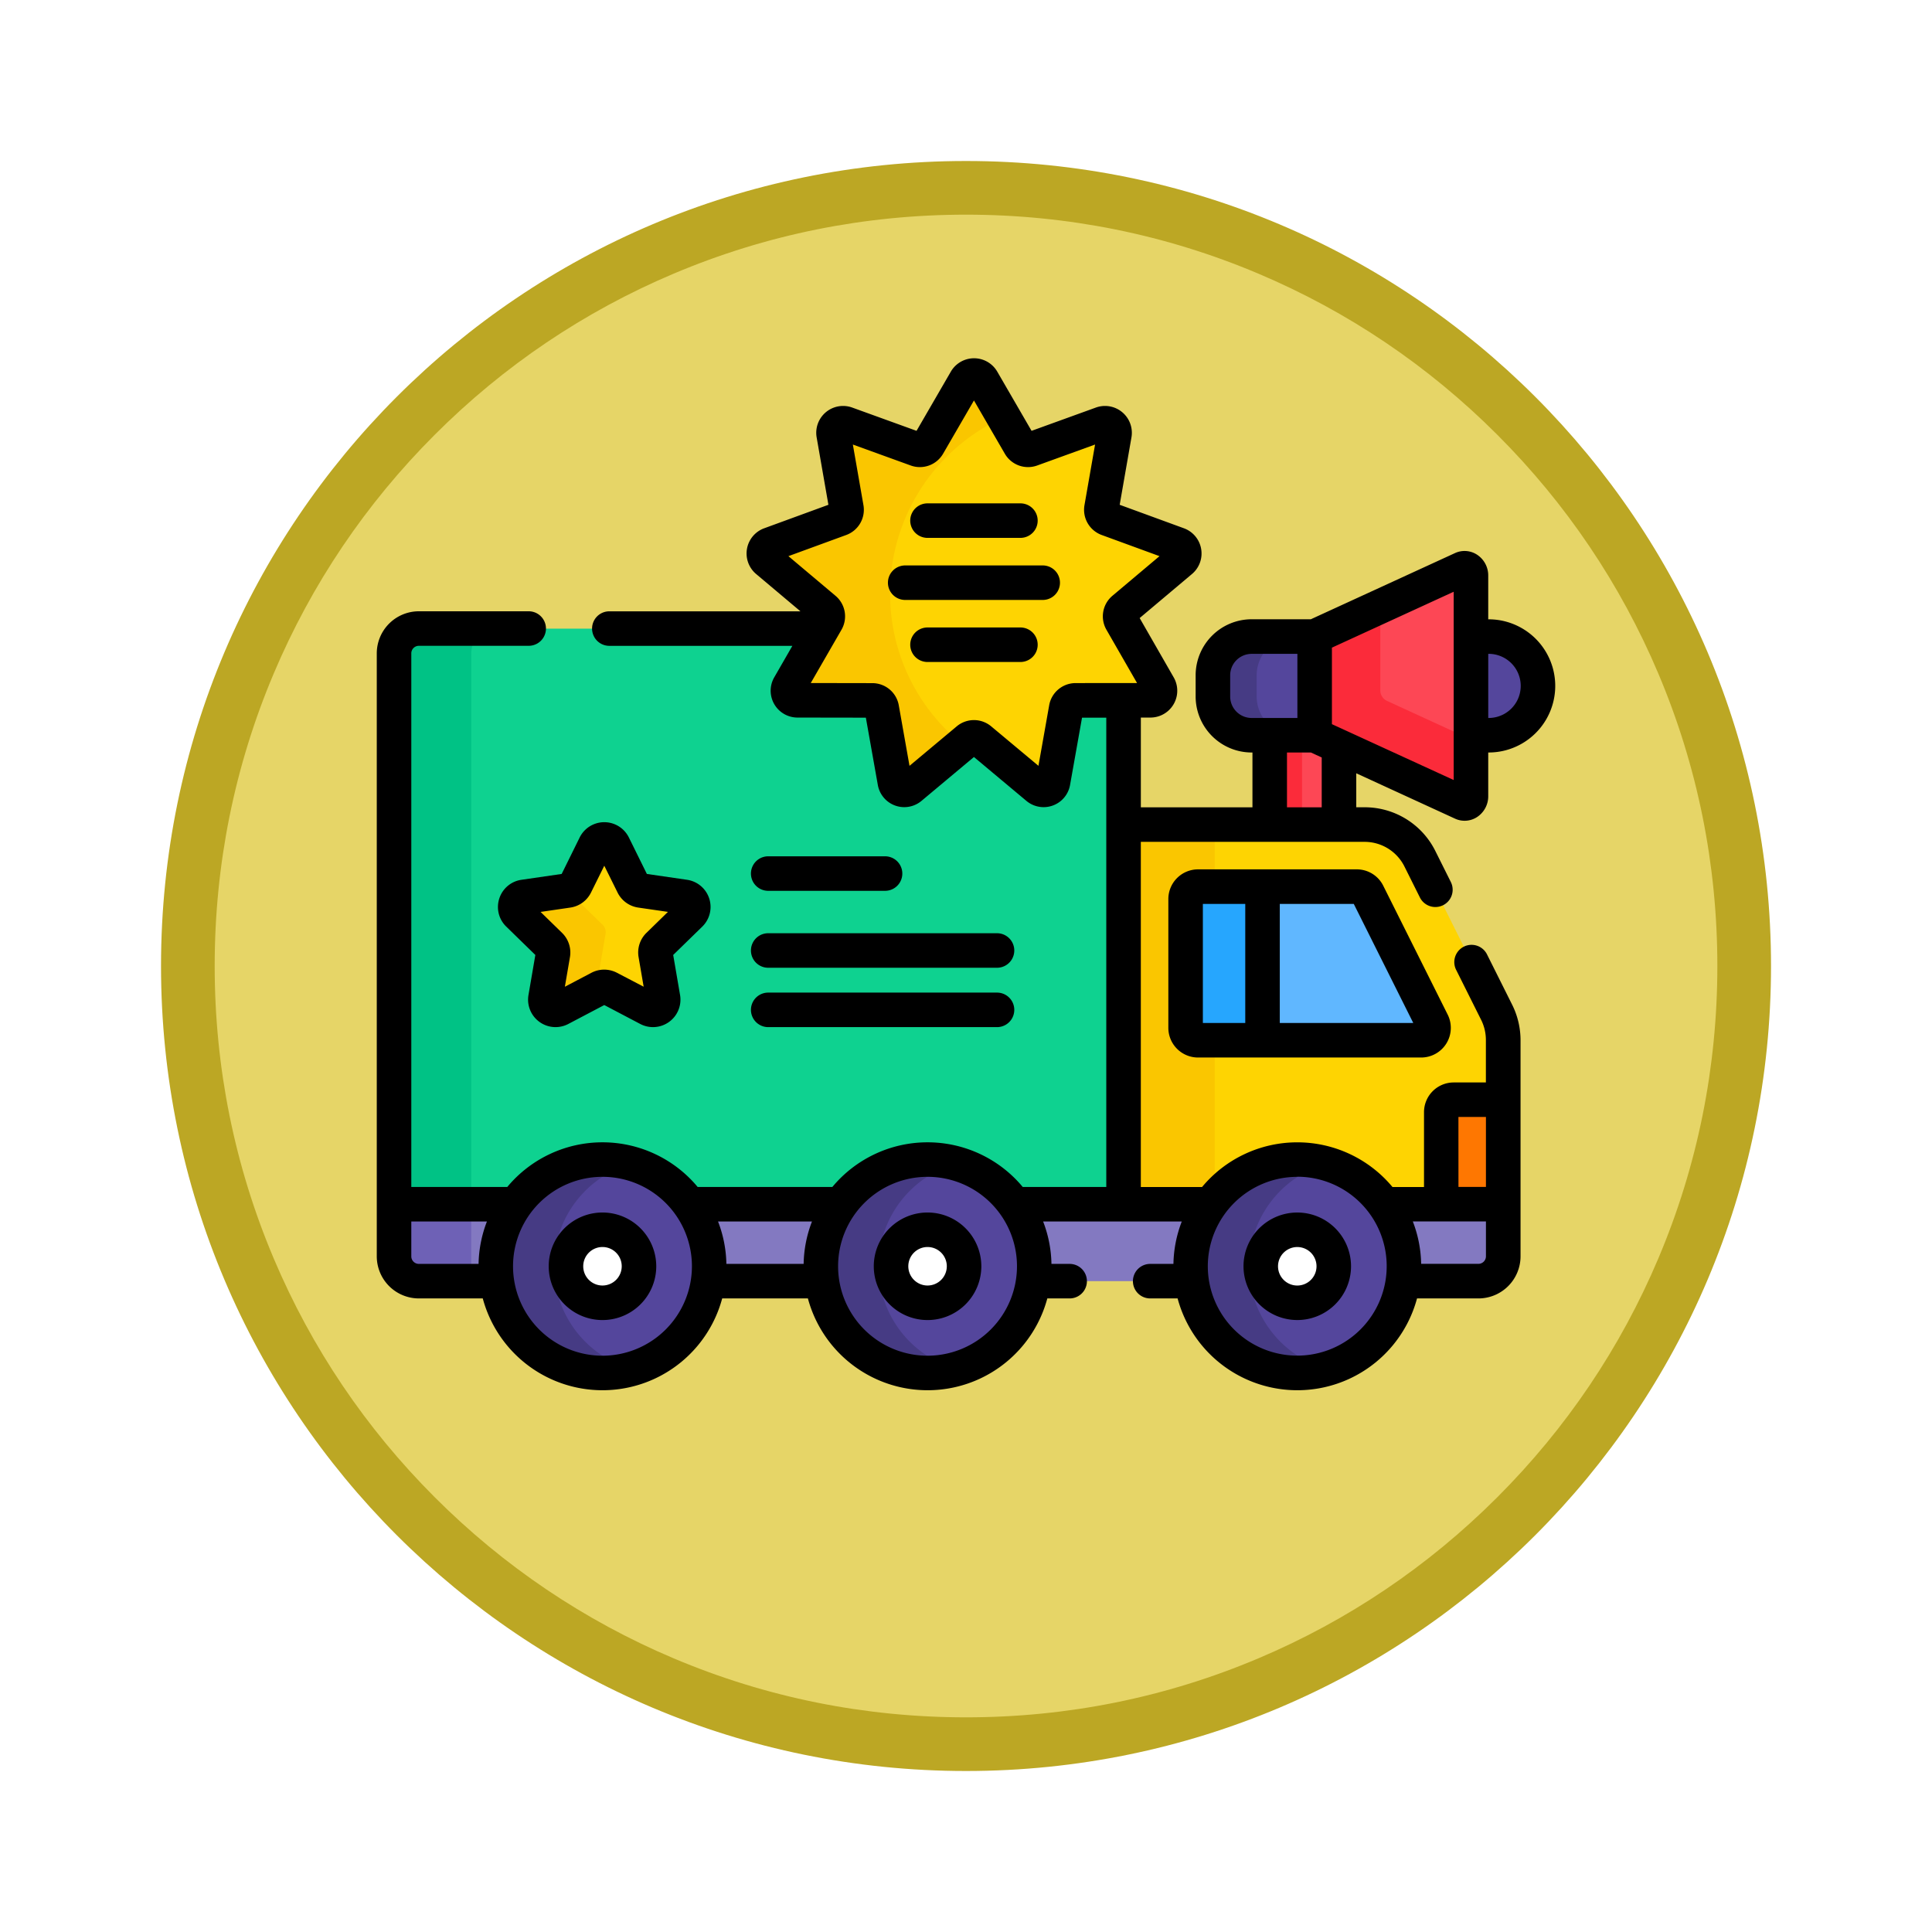 <svg xmlns="http://www.w3.org/2000/svg" xmlns:xlink="http://www.w3.org/1999/xlink" width="108" height="108" viewBox="0 0 108 108">
  <defs>
    <filter id="Fondo" x="0" y="0" width="108" height="108" filterUnits="userSpaceOnUse">
      <feOffset dy="3" input="SourceAlpha"/>
      <feGaussianBlur stdDeviation="3" result="blur"/>
      <feFlood flood-opacity="0.161"/>
      <feComposite operator="in" in2="blur"/>
      <feComposite in="SourceGraphic"/>
    </filter>
  </defs>
  <g id="Icono" transform="translate(-325.719 -689)">
    <g transform="matrix(1, 0, 0, 1, 325.72, 689)" filter="url(#Fondo)">
      <g id="Fondo-2" data-name="Fondo" transform="translate(9 6)" fill="#e6d567">
        <path d="M 45 88.5 C 39.127 88.5 33.43 87.35 28.068 85.082 C 22.889 82.891 18.236 79.755 14.241 75.759 C 10.245 71.764 7.109 67.111 4.918 61.932 C 2.65 56.57 1.5 50.873 1.5 45 C 1.5 39.127 2.65 33.43 4.918 28.068 C 7.109 22.889 10.245 18.236 14.241 14.241 C 18.236 10.245 22.889 7.109 28.068 4.918 C 33.43 2.65 39.127 1.5 45 1.5 C 50.873 1.5 56.57 2.65 61.932 4.918 C 67.111 7.109 71.764 10.245 75.759 14.241 C 79.755 18.236 82.891 22.889 85.082 28.068 C 87.35 33.43 88.5 39.127 88.5 45 C 88.5 50.873 87.35 56.57 85.082 61.932 C 82.891 67.111 79.755 71.764 75.759 75.759 C 71.764 79.755 67.111 82.891 61.932 85.082 C 56.57 87.35 50.873 88.5 45 88.5 Z" stroke="none"/>
        <path d="M 45 3 C 39.329 3 33.829 4.11 28.653 6.299 C 23.652 8.415 19.16 11.443 15.302 15.302 C 11.443 19.16 8.415 23.652 6.299 28.653 C 4.11 33.829 3 39.329 3 45 C 3 50.671 4.11 56.171 6.299 61.347 C 8.415 66.348 11.443 70.84 15.302 74.698 C 19.16 78.557 23.652 81.585 28.653 83.701 C 33.829 85.89 39.329 87 45 87 C 50.671 87 56.171 85.89 61.347 83.701 C 66.348 81.585 70.84 78.557 74.698 74.698 C 78.557 70.84 81.585 66.348 83.701 61.347 C 85.89 56.171 87 50.671 87 45 C 87 39.329 85.89 33.829 83.701 28.653 C 81.585 23.652 78.557 19.16 74.698 15.302 C 70.84 11.443 66.348 8.415 61.347 6.299 C 56.171 4.11 50.671 3 45 3 M 45 0 C 69.853 0 90 20.147 90 45 C 90 69.853 69.853 90 45 90 C 20.147 90 0 69.853 0 45 C 0 20.147 20.147 0 45 0 Z" stroke="none" fill="#bca724"/>
      </g>
    </g>
    <g id="_017-ads" data-name="017-ads" transform="translate(346.781 677.204)">
      <g id="Grupo_1151766" data-name="Grupo 1151766" transform="translate(46.74 43.565)">
        <path id="Trazado_986595" data-name="Trazado 986595" d="M390.459,195.6h-2.512v5.123h3.872v-4.5Z" transform="translate(-384.772 -186.265)" fill="#fd4755"/>
        <path id="Trazado_986596" data-name="Trazado 986596" d="M387.947,195.6h1.808v5.123h-1.808Z" transform="translate(-384.772 -186.265)" fill="#fb2b3a"/>
        <path id="Trazado_986597" data-name="Trazado 986597" d="M365.436,152.735a2.166,2.166,0,0,0-2.166,2.166v1.183a2.166,2.166,0,0,0,2.166,2.166h3.522v-5.515Z" transform="translate(-363.27 -148.919)" fill="#54469c"/>
        <g id="Grupo_1151763" data-name="Grupo 1151763" transform="translate(0 3.817)">
          <path id="Trazado_986598" data-name="Trazado 986598" d="M365.717,156.085V154.9a2.166,2.166,0,0,1,2.166-2.166h-2.447a2.166,2.166,0,0,0-2.166,2.166v1.183a2.166,2.166,0,0,0,2.166,2.166h2.447A2.166,2.166,0,0,1,365.717,156.085Z" transform="translate(-363.27 -152.736)" fill="#463b84"/>
        </g>
        <path id="Trazado_986599" data-name="Trazado 986599" d="M476.38,152.735h-.988v5.515h.988a2.757,2.757,0,1,0,0-5.515Z" transform="translate(-460.966 -148.919)" fill="#54469c"/>
        <g id="Grupo_1151764" data-name="Grupo 1151764" transform="translate(5.687)">
          <path id="Trazado_986600" data-name="Trazado 986600" d="M407.472,132.4l8.252,3.787a.366.366,0,0,0,.487-.387V123.49a.366.366,0,0,0-.487-.387l-8.252,3.787Z" transform="translate(-407.472 -123.074)" fill="#fd4755"/>
        </g>
        <g id="Grupo_1151765" data-name="Grupo 1151765" transform="translate(5.687 2.132)">
          <path id="Trazado_986601" data-name="Trazado 986601" d="M411.143,144.338v-4.695l-3.671,1.685v5.515l8.252,3.787a.366.366,0,0,0,.487-.387v-3.166l-4.693-2.154A.643.643,0,0,1,411.143,144.338Z" transform="translate(-407.472 -139.643)" fill="#fb2b3a"/>
        </g>
      </g>
      <path id="Trazado_986602" data-name="Trazado 986602" d="M345.316,244.919l-4.29-8.586a3.468,3.468,0,0,0-3.1-1.918H324.459v21.223h4.858a5.962,5.962,0,0,1,9.7,0h6.662v-9.169A3.468,3.468,0,0,0,345.316,244.919Z" transform="translate(-282.712 -176.524)" fill="#fed402"/>
      <g id="Grupo_1151767" data-name="Grupo 1151767" transform="translate(41.747 57.891)">
        <path id="Trazado_986603" data-name="Trazado 986603" d="M324.459,234.415h5.094v21.223h-5.094Z" transform="translate(-324.459 -234.415)" fill="#fac600"/>
      </g>
      <g id="Grupo_1151768" data-name="Grupo 1151768" transform="translate(59.502 73.27)">
        <path id="Trazado_986604" data-name="Trazado 986604" d="M465.923,359.791v-5.843h-2.774a.693.693,0,0,0-.694.693v5.15Z" transform="translate(-462.455 -353.948)" fill="#fe7701"/>
      </g>
      <g id="Grupo_1151769" data-name="Grupo 1151769" transform="translate(45.215 61.358)">
        <path id="Trazado_986605" data-name="Trazado 986605" d="M360.98,261.368H352.1a.693.693,0,0,0-.694.694v7.2a.693.693,0,0,0,.694.694h12.472a.694.694,0,0,0,.62-1l-3.6-7.2A.694.694,0,0,0,360.98,261.368Z" transform="translate(-351.411 -261.368)" fill="#60b7ff"/>
      </g>
      <g id="Grupo_1151770" data-name="Grupo 1151770" transform="translate(45.215 61.358)">
        <path id="Trazado_986606" data-name="Trazado 986606" d="M352.105,261.367a.693.693,0,0,0-.693.694v7.2a.693.693,0,0,0,.693.694h3.607v-8.586h-3.607Z" transform="translate(-351.412 -261.367)" fill="#26a6fe"/>
      </g>
      <path id="Trazado_986607" data-name="Trazado 986607" d="M45.073,153.707l-.732,4.113a.537.537,0,0,1-.874.318l-3.2-2.68a.537.537,0,0,0-.689,0l-3.2,2.68a.537.537,0,0,1-.874-.318l-.732-4.113a.537.537,0,0,0-.528-.443l-4.178-.007a.537.537,0,0,1-.465-.805l1.843-3.2H8.887A1.387,1.387,0,0,0,7.5,150.634v30.794h6.8a5.962,5.962,0,0,1,9.7,0h8.469a5.962,5.962,0,0,1,9.7,0h6.107V153.259l-2.68,0a.537.537,0,0,0-.528.443Z" transform="translate(-6.535 -102.315)" fill="#0ed290"/>
      <g id="Grupo_1151771" data-name="Grupo 1151771" transform="translate(0.965 46.932)">
        <path id="Trazado_986608" data-name="Trazado 986608" d="M13.2,149.246H8.887A1.387,1.387,0,0,0,7.5,150.633v30.794h4.316V150.633A1.387,1.387,0,0,1,13.2,149.246Z" transform="translate(-7.5 -149.246)" fill="#00c285"/>
      </g>
      <g id="Grupo_1151772" data-name="Grupo 1151772" transform="translate(0.965 79.114)">
        <path id="Trazado_986609" data-name="Trazado 986609" d="M286.906,403.663a6.017,6.017,0,0,1-.059-.832,5.935,5.935,0,0,1,1.113-3.468H276.995a5.935,5.935,0,0,1,1.113,3.468,6.019,6.019,0,0,1-.059.832Z" transform="translate(-242.32 -399.363)" fill="#8379c1"/>
        <path id="Trazado_986610" data-name="Trazado 986610" d="M135.766,399.363a5.935,5.935,0,0,1,1.113,3.468,6.023,6.023,0,0,1-.059.832h6.36a6.02,6.02,0,0,1-.059-.832,5.935,5.935,0,0,1,1.113-3.468Z" transform="translate(-119.263 -399.363)" fill="#8379c1"/>
        <path id="Trazado_986611" data-name="Trazado 986611" d="M437.631,399.363a5.935,5.935,0,0,1,1.113,3.468,6.024,6.024,0,0,1-.059.832h4.221a1.387,1.387,0,0,0,1.387-1.387v-2.913Z" transform="translate(-382.288 -399.363)" fill="#8379c1"/>
        <path id="Trazado_986612" data-name="Trazado 986612" d="M13.187,402.832a5.935,5.935,0,0,1,1.113-3.468H7.5v2.913a1.387,1.387,0,0,0,1.387,1.387h4.359a6,6,0,0,1-.059-.832Z" transform="translate(-7.5 -399.364)" fill="#8379c1"/>
      </g>
      <g id="Grupo_1151773" data-name="Grupo 1151773" transform="translate(0.965 79.114)">
        <path id="Trazado_986613" data-name="Trazado 986613" d="M8.887,403.663h2.928v-4.3H7.5v2.913A1.387,1.387,0,0,0,8.887,403.663Z" transform="translate(-7.5 -399.363)" fill="#6e61b6"/>
      </g>
      <g id="Grupo_1151774" data-name="Grupo 1151774" transform="translate(6.652 76.617)">
        <circle id="Elipse_11820" data-name="Elipse 11820" cx="5.965" cy="5.965" r="5.965" fill="#54469c"/>
      </g>
      <g id="Grupo_1151775" data-name="Grupo 1151775" transform="translate(6.652 76.617)">
        <path id="Trazado_986614" data-name="Trazado 986614" d="M54.957,385.924a5.966,5.966,0,0,1,4.337-5.738,5.965,5.965,0,1,0,0,11.476,5.966,5.966,0,0,1-4.337-5.738Z" transform="translate(-51.702 -379.959)" fill="#463b84"/>
      </g>
      <circle id="Elipse_11821" data-name="Elipse 11821" cx="2.041" cy="2.041" r="2.041" transform="translate(10.576 80.541)" fill="#fff"/>
      <g id="Grupo_1151776" data-name="Grupo 1151776" transform="translate(24.824 76.617)">
        <circle id="Elipse_11822" data-name="Elipse 11822" cx="5.965" cy="5.965" r="5.965" fill="#54469c"/>
      </g>
      <g id="Grupo_1151777" data-name="Grupo 1151777" transform="translate(24.824 76.617)">
        <path id="Trazado_986615" data-name="Trazado 986615" d="M196.157,385.923a5.966,5.966,0,0,1,4.352-5.742,5.965,5.965,0,1,0,0,11.484A5.966,5.966,0,0,1,196.157,385.923Z" transform="translate(-192.932 -379.958)" fill="#463b84"/>
      </g>
      <circle id="Elipse_11823" data-name="Elipse 11823" cx="2.041" cy="2.041" r="2.041" transform="translate(28.748 80.541)" fill="#fff"/>
      <g id="Grupo_1151778" data-name="Grupo 1151778" transform="translate(45.492 76.617)">
        <circle id="Elipse_11824" data-name="Elipse 11824" cx="5.965" cy="5.965" r="5.965" fill="#54469c"/>
      </g>
      <g id="Grupo_1151779" data-name="Grupo 1151779" transform="translate(45.492 76.617)">
        <path id="Trazado_986616" data-name="Trazado 986616" d="M356.84,385.923a5.966,5.966,0,0,1,4.329-5.736,5.965,5.965,0,1,0,0,11.471A5.966,5.966,0,0,1,356.84,385.923Z" transform="translate(-353.568 -379.958)" fill="#463b84"/>
      </g>
      <circle id="Elipse_11825" data-name="Elipse 11825" cx="2.041" cy="2.041" r="2.041" transform="translate(49.416 80.541)" fill="#fff"/>
      <g id="Grupo_1151783" data-name="Grupo 1151783" transform="translate(7.739 58.723)">
        <g id="Grupo_1151780" data-name="Grupo 1151780" transform="translate(0 0)">
          <path id="Trazado_986617" data-name="Trazado 986617" d="M65.639,241.2l1.1,2.223a.57.57,0,0,0,.429.312l2.453.357a.57.57,0,0,1,.316.971l-1.775,1.73a.57.57,0,0,0-.164.5l.419,2.444a.569.569,0,0,1-.826.6l-2.194-1.154a.569.569,0,0,0-.53,0l-2.194,1.154a.569.569,0,0,1-.826-.6l.419-2.444a.57.57,0,0,0-.164-.5l-1.775-1.73a.57.57,0,0,1,.316-.971l2.453-.357a.57.57,0,0,0,.429-.312l1.1-2.223A.57.57,0,0,1,65.639,241.2Z" transform="translate(-60.15 -240.884)" fill="#fed402"/>
        </g>
        <g id="Grupo_1151782" data-name="Grupo 1151782" transform="translate(0 2.844)">
          <g id="Grupo_1151781" data-name="Grupo 1151781">
            <path id="Trazado_986618" data-name="Trazado 986618" d="M64.782,267.856l.419-2.444a.57.57,0,0,0-.164-.5l-1.775-1.73a.572.572,0,0,1-.13-.193l-.041.009-2.453.357a.57.57,0,0,0-.316.971l1.775,1.73a.57.57,0,0,1,.164.5L61.842,269a.569.569,0,0,0,.826.6l2.194-1.154a.576.576,0,0,1,.127-.048.561.561,0,0,1-.208-.542Z" transform="translate(-60.15 -262.985)" fill="#fac600"/>
          </g>
        </g>
      </g>
      <g id="Grupo_1151787" data-name="Grupo 1151787" transform="translate(21.633 32.789)">
        <g id="Grupo_1151784" data-name="Grupo 1151784" transform="translate(0 0)">
          <path id="Trazado_986619" data-name="Trazado 986619" d="M180.352,39.594l2.095,3.615a.537.537,0,0,0,.648.236l3.928-1.423a.537.537,0,0,1,.712.6l-.719,4.116a.537.537,0,0,0,.345.6l3.924,1.435a.537.537,0,0,1,.161.916l-3.2,2.691a.537.537,0,0,0-.12.679l2.083,3.621a.537.537,0,0,1-.465.805l-4.178.007a.537.537,0,0,0-.528.443l-.732,4.113a.537.537,0,0,1-.874.318l-3.2-2.68a.537.537,0,0,0-.689,0l-3.2,2.68a.537.537,0,0,1-.874-.318l-.732-4.113a.537.537,0,0,0-.528-.443l-4.178-.007a.537.537,0,0,1-.465-.805l2.083-3.621a.537.537,0,0,0-.12-.679l-3.2-2.691a.537.537,0,0,1,.161-.916l3.924-1.435a.537.537,0,0,0,.345-.6l-.719-4.116a.537.537,0,0,1,.712-.6l3.928,1.423a.537.537,0,0,0,.648-.236l2.095-3.615A.537.537,0,0,1,180.352,39.594Z" transform="translate(-168.137 -39.326)" fill="#fed402"/>
        </g>
        <g id="Grupo_1151786" data-name="Grupo 1151786" transform="translate(0 0)">
          <g id="Grupo_1151785" data-name="Grupo 1151785">
            <path id="Trazado_986620" data-name="Trazado 986620" d="M175.194,51.508a10.807,10.807,0,0,1,6.353-9.847l-1.2-2.067a.537.537,0,0,0-.93,0l-2.095,3.615a.537.537,0,0,1-.648.236l-3.928-1.423a.537.537,0,0,0-.712.6l.719,4.116a.537.537,0,0,1-.345.6l-3.924,1.435a.537.537,0,0,0-.161.916l3.2,2.691a.537.537,0,0,1,.12.679l-2.083,3.621a.537.537,0,0,0,.465.805l4.178.007a.537.537,0,0,1,.528.443l.732,4.113a.537.537,0,0,0,.874.318l2.9-2.426a10.786,10.786,0,0,1-4.042-8.426Z" transform="translate(-168.135 -39.327)" fill="#fac600"/>
          </g>
        </g>
      </g>
      <g id="Grupo_1151788" data-name="Grupo 1151788" transform="translate(0 31.824)">
        <path id="Trazado_986621" data-name="Trazado 986621" d="M354.444,253.868h-8.875a1.661,1.661,0,0,0-1.659,1.659v7.2a1.661,1.661,0,0,0,1.659,1.659h12.472a1.658,1.658,0,0,0,1.484-2.4l-3.6-7.2A1.649,1.649,0,0,0,354.444,253.868Zm-6.234,8.586h-2.37V255.8h2.37Zm1.93,0V255.8h4.136l3.326,6.656Z" transform="translate(-299.661 -225.298)"/>
        <path id="Trazado_986622" data-name="Trazado 986622" d="M77.707,402.957a3.006,3.006,0,1,0,3.006,3.005A3.009,3.009,0,0,0,77.707,402.957Zm0,4.081a1.076,1.076,0,1,1,1.076-1.076A1.077,1.077,0,0,1,77.707,407.038Z" transform="translate(-65.09 -355.205)"/>
        <path id="Trazado_986623" data-name="Trazado 986623" d="M218.937,402.957a3.006,3.006,0,1,0,3.006,3.005A3.009,3.009,0,0,0,218.937,402.957Zm0,4.081a1.076,1.076,0,1,1,1.076-1.076A1.077,1.077,0,0,1,218.937,407.038Z" transform="translate(-188.148 -355.205)"/>
        <path id="Trazado_986624" data-name="Trazado 986624" d="M379.571,408.968a3.005,3.005,0,1,0-3.005-3.005A3.009,3.009,0,0,0,379.571,408.968Zm0-4.081a1.076,1.076,0,1,1-1.076,1.076A1.077,1.077,0,0,1,379.571,404.887Z" transform="translate(-328.115 -355.205)"/>
        <path id="Trazado_986625" data-name="Trazado 986625" d="M52.723,237.646a1.525,1.525,0,0,0,.388,1.573l1.626,1.585-.384,2.239a1.535,1.535,0,0,0,2.227,1.618l2.01-1.057,2.01,1.057a1.535,1.535,0,0,0,2.227-1.618l-.384-2.239,1.626-1.585a1.535,1.535,0,0,0-.85-2.617l-2.248-.327-1.005-2.037a1.534,1.534,0,0,0-2.752,0l-1.005,2.037-2.248.327A1.525,1.525,0,0,0,52.723,237.646Zm3.97.509a1.534,1.534,0,0,0,1.155-.839l.743-1.5.743,1.5a1.534,1.534,0,0,0,1.155.839l1.66.241-1.2,1.171a1.534,1.534,0,0,0-.441,1.358l.284,1.654L59.3,241.8a1.535,1.535,0,0,0-1.428,0l-1.485.781.284-1.654a1.534,1.534,0,0,0-.441-1.358l-1.2-1.171Z" transform="translate(-45.873 -207.449)"/>
        <path id="Trazado_986626" data-name="Trazado 986626" d="M163.527,250.127h6.532a.965.965,0,0,0,0-1.93h-6.532a.965.965,0,0,0,0,1.93Z" transform="translate(-141.646 -220.357)"/>
        <path id="Trazado_986627" data-name="Trazado 986627" d="M163.527,283.548h12.791a.965.965,0,1,0,0-1.93H163.527a.965.965,0,0,0,0,1.93Z" transform="translate(-141.646 -249.478)"/>
        <path id="Trazado_986628" data-name="Trazado 986628" d="M163.527,309.344h12.791a.965.965,0,0,0,0-1.93H163.527a.965.965,0,0,0,0,1.93Z" transform="translate(-141.646 -271.955)"/>
        <path id="Trazado_986629" data-name="Trazado 986629" d="M60.277,57.56a1.275,1.275,0,0,0,1.225-.087,1.386,1.386,0,0,0,.629-1.177V53.861h.023a3.722,3.722,0,0,0,0-7.445h-.023V43.981A1.386,1.386,0,0,0,61.5,42.8a1.275,1.275,0,0,0-1.225-.087l-8.06,3.7H48.906a3.134,3.134,0,0,0-3.131,3.131V50.73a3.134,3.134,0,0,0,3.131,3.131h.045v3.065H42.712V51.908h.534a1.5,1.5,0,0,0,1.3-2.251l-1.9-3.311,2.922-2.46a1.5,1.5,0,0,0-.451-2.56l-3.588-1.312.657-3.763a1.5,1.5,0,0,0-1.991-1.671l-3.592,1.3-1.915-3.305a1.5,1.5,0,0,0-2.6,0l-1.915,3.305-3.592-1.3a1.5,1.5,0,0,0-1.991,1.671l.657,3.763-3.587,1.312a1.5,1.5,0,0,0-.451,2.56l2.474,2.083H13a.965.965,0,1,0,0,1.93H23.232l-1.012,1.758a1.5,1.5,0,0,0,1.3,2.251l3.82.006.669,3.761a1.5,1.5,0,0,0,2.443.889l2.93-2.451,2.93,2.451a1.5,1.5,0,0,0,2.443-.889l.669-3.761,1.356,0V78.149H36.11a6.919,6.919,0,0,0-10.643,0H17.938a6.919,6.919,0,0,0-10.643,0H1.93V48.319a.423.423,0,0,1,.422-.422h6.14a.965.965,0,0,0,0-1.93H2.352A2.355,2.355,0,0,0,0,48.319V82.027a2.355,2.355,0,0,0,2.352,2.352H5.925a6.929,6.929,0,0,0,13.384,0H24.1a6.929,6.929,0,0,0,13.384,0h1.248a.965.965,0,1,0,0-1.93H37.715a6.889,6.889,0,0,0-.466-2.37H45a6.889,6.889,0,0,0-.466,2.37h-1.3a.965.965,0,1,0,0,1.93h1.533a6.929,6.929,0,0,0,13.384,0h3.434a2.355,2.355,0,0,0,2.352-2.352V69.944a4.456,4.456,0,0,0-.467-1.981l-1.415-2.831a.965.965,0,0,0-1.726.863l1.415,2.831A2.516,2.516,0,0,1,62,69.945v2.361H60.2a1.661,1.661,0,0,0-1.659,1.659v4.185H56.778a6.919,6.919,0,0,0-10.643,0H42.711V58.856h12.5a2.489,2.489,0,0,1,2.239,1.384l.862,1.726A.965.965,0,0,0,60.04,61.1l-.862-1.726a4.409,4.409,0,0,0-3.965-2.451h-.459v-1.9Zm1.855-9.214h.023a1.792,1.792,0,1,1,0,3.585h-.023ZM5.691,82.449H2.352a.423.423,0,0,1-.422-.422V80.079H6.157a6.886,6.886,0,0,0-.466,2.37Zm6.926,5.132a5,5,0,1,1,5-5A5.005,5.005,0,0,1,12.617,87.581Zm11.245-5.132H19.543a6.889,6.889,0,0,0-.466-2.37h5.251A6.889,6.889,0,0,0,23.862,82.449Zm6.926,5.132a5,5,0,1,1,5-5A5.005,5.005,0,0,1,30.788,87.581Zm8.277-37.6a1.5,1.5,0,0,0-1.477,1.239l-.6,3.386L34.347,52.4a1.5,1.5,0,0,0-1.928,0l-2.639,2.207-.6-3.386A1.5,1.5,0,0,0,27.7,49.984l-3.44-.006L25.977,47a1.5,1.5,0,0,0-.335-1.9l-2.631-2.215,3.23-1.182a1.5,1.5,0,0,0,.964-1.669l-.592-3.388,3.234,1.171a1.5,1.5,0,0,0,1.811-.659l1.725-2.976,1.725,2.976a1.5,1.5,0,0,0,1.811.659l3.234-1.171-.592,3.388a1.5,1.5,0,0,0,.964,1.669l3.23,1.182L41.124,45.1a1.5,1.5,0,0,0-.335,1.9L42.5,49.978Zm21.4,24.252h1.538v3.913H60.467Zm1.538,5.843v1.948a.423.423,0,0,1-.422.422h-3.2a6.889,6.889,0,0,0-.466-2.37Zm-10.548-2.5a5,5,0,1,1-5,5A5.005,5.005,0,0,1,51.457,77.582ZM48.906,51.931a1.2,1.2,0,0,1-1.2-1.2V49.547a1.2,1.2,0,0,1,1.2-1.2h2.557v3.585Zm3.917,4.995H50.881V53.861h1.336l.606.278Zm.57-4.649V48L60.2,44.875V55.4Z" transform="translate(0 -31.824)"/>
        <path id="Trazado_986630" data-name="Trazado 986630" d="M232.739,96.8h5.194a.965.965,0,1,0,0-1.93h-5.194a.965.965,0,1,0,0,1.93Z" transform="translate(-201.953 -86.76)"/>
        <path id="Trazado_986631" data-name="Trazado 986631" d="M230.738,121.824h-7.687a.965.965,0,1,0,0,1.93h7.687a.965.965,0,1,0,0-1.93Z" transform="translate(-193.512 -110.244)"/>
        <path id="Trazado_986632" data-name="Trazado 986632" d="M237.933,148.776h-5.194a.965.965,0,0,0,0,1.93h5.194a.965.965,0,0,0,0-1.93Z" transform="translate(-201.953 -133.728)"/>
      </g>
    </g>
  </g>
</svg>
